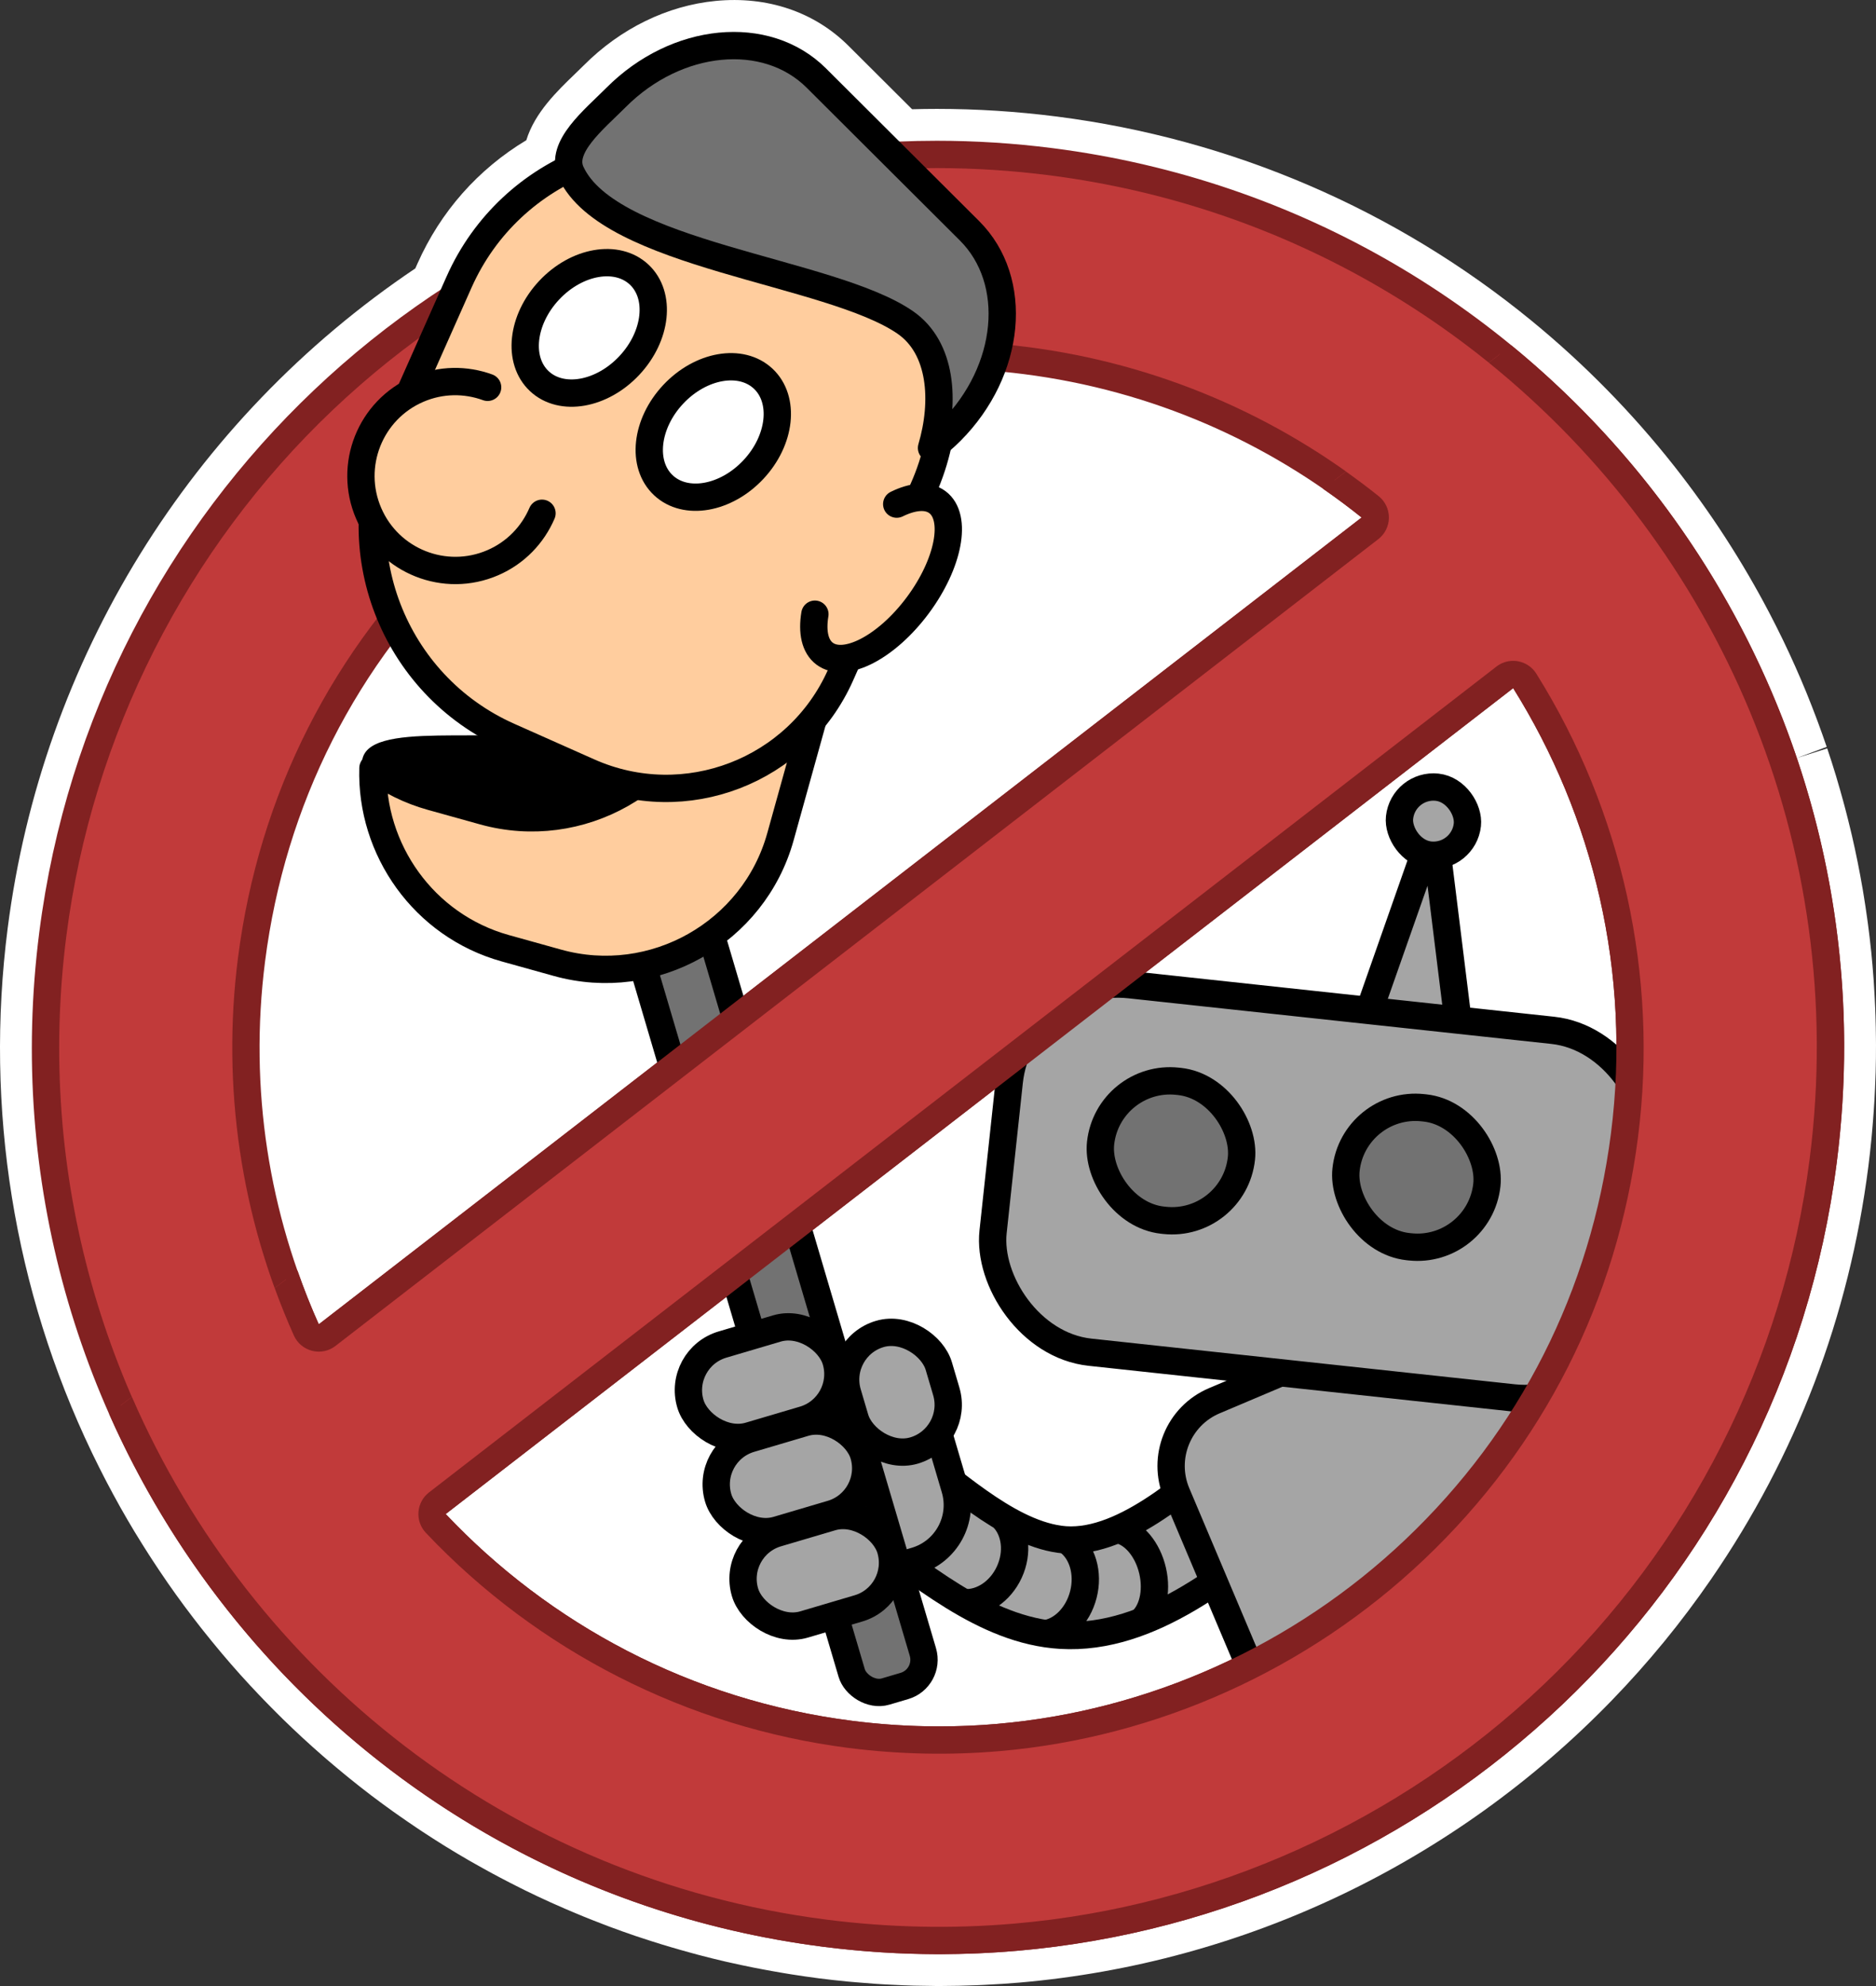 <?xml version="1.0" encoding="UTF-8"?><svg xmlns="http://www.w3.org/2000/svg" xmlns:cc="http://creativecommons.org/ns#" xmlns:dc="http://purl.org/dc/elements/1.1/" xmlns:rdf="http://www.w3.org/1999/02/22-rdf-syntax-ns#" viewBox="0 0 206.015 217.971"><rect x="0" y="0" width="206.015" height="217.971" fill="#333333" stroke="none"/><title>slop-free.org</title><g><path d="M206.007,113.878c-.008-.779-.023-1.557-.048-2.332l-.035-.953c-.032-.766-.073-1.529-.121-2.29l-.048-.773c-.073-1.015-.158-2.027-.259-3.027l-.035-.313c-.094-.902-.201-1.8-.318-2.694l-.116-.837c-.105-.757-.219-1.512-.342-2.266l-.127-.779c-.34-1.992-.742-3.991-1.194-5.939l-.146-.608c-.189-.791-.387-1.578-.595-2.368l-.187-.697c-.234-.861-.478-1.719-.733-2.572l-.088-.3c-.302-.998-.62-1.991-.957-2.993l-3.339,1.054h0l3.282-1.219c-.302-.892-.619-1.779-.944-2.658l-.204-.545c-.311-.826-.632-1.648-.967-2.475l-.141-.351c-.778-1.896-1.626-3.797-2.516-5.642l-.156-.319c-.407-.837-.826-1.667-1.258-2.498l-.156-.3c-1.439-2.743-3.026-5.461-4.712-8.07l-.137-.212c-1.71-2.633-3.562-5.217-5.554-7.747-4.626-5.862-9.896-11.229-15.666-15.953-14.907-12.206-32.928-19.955-52.115-22.409-4.376-.56-8.814-.843-13.192-.843-.892,0-1.791.013-2.719.039l-6.985-6.96c-3.741-3.729-8.921-5.477-14.585-4.928-5.31.514-10.454,3.025-14.486,7.071-.307.309-.638.626-.978.953-1.917,1.845-4.413,4.247-5.331,7.263-5.307,3.19-9.421,7.842-11.956,13.542l-.234.528C20.91,46.05,4.613,72.393.84,101.893c-2.526,19.754.673,39.648,9.251,57.531l.246.503c.363.746.734,1.488,1.115,2.226l.325.625c.424.808.858,1.611,1.342,2.477l.084.154c.502.892,1.019,1.775,1.551,2.66l.245.398c.44.722.889,1.438,1.346,2.149l.393.606c.467.716.942,1.426,1.425,2.126l.252.37c.582.836,1.174,1.663,1.783,2.485l.212.282c.522.701,1.054,1.394,1.598,2.088l.459.578c.505.635,1.019,1.263,1.543,1.891l.374.449c.654.773,1.317,1.539,1.989,2.287l.135.148c.62.688,1.25,1.365,1.885,2.033l.521.543c.545.565,1.098,1.124,1.661,1.684l.49.486c1.426,1.393,2.906,2.758,4.396,4.053l.588.506c.581.498,1.168.99,1.76,1.475l.607.496c.765.617,1.537,1.228,2.321,1.823l.088.067c.776.589,1.563,1.164,2.361,1.734l.617.434c.623.438,1.251.87,1.892,1.3l.702.468c.726.479,1.459.949,2.198,1.409l.327.206c.852.525,1.712,1.038,2.578,1.538l.645.365c.667.379,1.338.751,2.015,1.116l.798.425c.713.377,1.432.745,2.146,1.1l.553.277c.902.442,1.812.872,2.727,1.286l.624.276c.72.322,1.445.636,2.178.942l.866.358c.715.291,1.434.573,2.148.846l.716.275c.948.354,1.902.695,2.877,1.026l.538.176c.788.264,1.58.517,2.376.761.308.094.617.187.922.276.728.216,1.459.424,2.188.621l.836.229c.992.261,1.989.512,2.986.742l.386.085c.884.201,1.773.391,2.664.569.313.062.629.122.953.183.746.143,1.495.276,2.241.402l.938.156c1.033.163,2.071.316,3.119.451,1.029.132,2.056.243,3.081.345l.987.086c.701.062,1.402.119,2.098.166.32.022.64.041.96.06l.184.011c.656.038,1.312.069,1.958.093.383.016.767.028,1.162.04.672.017,1.343.026,2.011.031l.271.005c.16.004.32.007.48.007l.236-.005c1.239-.003,2.535-.031,3.858-.083l.803-.037c1.502-.071,2.751-.152,3.931-.255,24.63-2.125,47.727-13.122,65.036-30.966,1.993-2.055,3.92-4.215,5.728-6.419,1.818-2.218,3.565-4.541,5.192-6.903,9.347-13.58,15.154-28.813,17.259-45.275.132-1.035.244-2.067.345-3.097l.084-.943c.066-.741.124-1.48.173-2.213.023-.334.045-.668.064-.999.047-.826.084-1.652.112-2.472l.023-.615c.028-1.022.04-2.041.038-3.058l-.008-.753Z" fill="#fff" /></g><g><g><path d="M103.13,212.971c-4.167,0-8.391-.27-12.555-.803C36.975,205.313-1.056,156.128,5.799,102.527c2.857-22.336,13.41-43.156,29.715-58.625,16.079-15.254,37.022-24.698,58.971-26.592,2.778-.24,5.603-.361,8.396-.361,4.168,0,8.394.27,12.56.803,53.601,6.855,91.631,56.041,84.775,109.641-2.857,22.337-13.41,43.156-29.715,58.625-16.079,15.255-37.022,24.698-58.971,26.592-2.779.24-5.604.361-8.4.361ZM166.171,74.026c-.33,0-.653.109-.917.313l-117.225,90.639c-.335.259-.545.647-.578,1.07-.033.422.115.839.406,1.146,12.019,12.712,28.182,20.934,45.509,23.15,3.237.414,6.527.624,9.778.624,2.168,0,4.353-.094,6.495-.279,17.005-1.466,33.242-8.794,45.721-20.634,12.822-12.163,20.787-27.882,23.034-45.455,2.216-17.328-1.673-35.039-10.951-49.871-.225-.359-.59-.606-1.008-.681-.087-.016-.176-.023-.264-.023ZM96.377,39.229c-17.005,1.468-33.243,8.795-45.721,20.634-12.821,12.163-20.786,27.881-23.034,45.456-1.773,13.862.308,27.915,6.018,40.637.188.419.559.729,1.004.841.12.03.243.045.364.045.329,0,.652-.108.917-.313l114.518-88.545c.364-.281.578-.713.583-1.173.004-.46-.203-.896-.561-1.184-10.877-8.728-23.953-14.279-37.815-16.052-3.237-.414-6.526-.624-9.776-.624-2.168,0-4.354.094-6.496.278h-.001Z" fill="#c13a3a" /><path d="M102.882,18.449c4.105,0,8.266.266,12.368.791,52.78,6.751,90.228,55.182,83.478,107.963-2.813,21.994-13.204,42.496-29.259,57.727-15.834,15.021-36.456,24.321-58.068,26.186-2.735.236-5.517.356-8.268.356-4.105,0-8.266-.266-12.368-.791C37.985,203.93.537,155.498,7.287,102.717c2.813-21.994,13.204-42.495,29.259-57.727,15.834-15.021,36.456-24.321,58.068-26.186.004-0.0.008-.001.012-.001,2.731-.235,5.509-.355,8.256-.355M96.258,37.733c-.003 0-.007.001-.01.001-17.342,1.496-33.9,8.969-46.624,21.04-13.075,12.404-21.198,28.433-23.49,46.353-1.808,14.136.314,28.466,6.137,41.441.376.839,1.116,1.458,2.008,1.682.241.06.485.09.729.09.657,0,1.304-.216,1.835-.627l114.517-88.545c.727-.562,1.157-1.427,1.165-2.346s-.405-1.792-1.122-2.367c-11.092-8.901-24.427-14.562-38.563-16.37-3.299-.422-6.652-.636-9.966-.636-2.208,0-4.434.095-6.616.283M103.141,192.47c2.211,0,4.441-.096,6.626-.284,17.342-1.496,33.9-8.968,46.624-21.04,13.075-12.404,21.198-28.433,23.49-46.354,2.26-17.671-1.706-35.732-11.167-50.857-.449-.718-1.182-1.213-2.016-1.362-.176-.031-.352-.047-.528-.047-.659,0-1.306.217-1.835.627l-117.224,90.639c-.67.518-1.09,1.296-1.156,2.141-.066.845.229,1.678.811,2.294,12.256,12.963,28.738,21.347,46.409,23.608,3.299.422,6.652.636,9.966.636M102.882,15.449c-2.866,0-5.709.124-8.525.367-0.0 0-.001 0-.001 0C48.7,19.756,10.362,55.031,4.311,102.337c-6.971,54.508,31.565,104.348,86.073,111.319,4.285.548,8.54.815,12.748.815,2.866,0,5.71-.124,8.526-.367,45.656-3.939,83.994-39.215,90.045-86.521,6.971-54.508-31.565-104.348-86.073-111.319-4.284-.548-8.541-.815-12.748-.815h0ZM35.008,145.341c-5.424-12.086-7.698-25.758-5.898-39.832,2.203-17.227,10.011-32.635,22.579-44.557,12.233-11.606,28.15-18.789,44.817-20.228l.001-0c2.11-.182,4.236-.273,6.367-.273,3.193-0,6.399.204,9.586.612,14.075,1.8,26.734,7.443,37.066,15.734l-114.517,88.545h0ZM103.141,189.47c-3.193,0-6.399-.204-9.585-.612-17.721-2.267-33.199-10.624-44.61-22.693l117.224-90.639c8.808,14.081,13.002,31.164,10.735,48.885-2.203,17.227-10.011,32.635-22.579,44.558-12.233,11.606-28.15,18.789-44.817,20.227-2.111.182-4.237.273-6.369.273h0Z" fill="#822121" /></g></g><g><path d="M94.191,167.882c6.693,4.572,13.81,11.088,22.311,11.587,9.912.582,18.738-7.056,25.967-12.797,5.29-4.201-2.184-11.586-7.425-7.425-4.681,3.717-12.039,10.628-18.693,9.688-6.031-.852-12.046-6.831-16.861-10.12-5.594-3.821-10.852,5.273-5.3,9.066h0Z" fill="#a5a5a5" stroke="#000" stroke-miterlimit="10" stroke-width="3" /><path d="M105.901,175.893c1.919.108,3.939-1.187,4.938-3.356.999-2.168.671-4.545-.657-5.934" fill="none" stroke="#000" stroke-miterlimit="10" stroke-width="3" /><path d="M114.737,179.315c1.886-.263,3.632-1.952,4.236-4.318.604-2.366-.119-4.684-1.648-5.82" fill="none" stroke="#000" stroke-miterlimit="10" stroke-width="3" /><path d="M125.23,178.031c1.298-1.036,1.891-3.28,1.345-5.642-.546-2.362-2.064-4.118-3.686-4.478" fill="none" stroke="#000" stroke-miterlimit="10" stroke-width="3" /><rect x="131.951" y="147.544" width="39.692" height="37.616" rx="7.775" ry="7.775" transform="translate(-52.806 72.263) rotate(-22.924)" fill="#a5a5a5" stroke="#000" stroke-linejoin="round" stroke-width="3" /><rect x="83.228" y="153.333" width="21.111" height="19.556" rx="6.389" ry="6.389" transform="translate(-42.367 33.251) rotate(-16.457)" fill="#a5a5a5" stroke="#000" stroke-linejoin="round" stroke-width="3" /><rect x="81.203" y="95.361" width="8.151" height="91.86" rx="3" ry="3" transform="translate(-36.534 29.948) rotate(-16.457)" fill="#727272" stroke="#000" stroke-linejoin="round" stroke-width="3" /><rect x="78.527" y="156.806" width="16.667" height="10.444" rx="5.222" ry="5.222" transform="translate(-42.344 31.245) rotate(-16.457)" fill="#a5a5a5" stroke="#000" stroke-linejoin="round" stroke-width="3" /><rect x="81.473" y="167.173" width="16.667" height="10.444" rx="5.222" ry="5.222" transform="translate(-45.16 32.505) rotate(-16.457)" fill="#a5a5a5" stroke="#000" stroke-linejoin="round" stroke-width="3" /><rect x="75.473" y="146.469" width="16.667" height="10.444" rx="5.222" ry="5.222" transform="translate(-39.541 29.957) rotate(-16.457)" fill="#a5a5a5" stroke="#000" stroke-linejoin="round" stroke-width="3" /><rect x="93.277" y="146.13" width="10.444" height="13.333" rx="5.222" ry="5.222" transform="translate(-39.252 34.165) rotate(-16.457)" fill="#a5a5a5" stroke="#000" stroke-linejoin="round" stroke-width="3" /><g><g><path d="M79.96,83.837c.317-4.784-7.929-6.036-17.315-3.899-8.592,1.956-22.575-1.088-22.892,3.696s14.92,7.226,23.713,7.809c8.792.583,16.177-2.822,16.494-7.606Z" /><path d="M83.184,51.111c.087,2.29-.169,4.629-.815,6.947l-4.772,17.149c-2.932,10.535-13.949,16.756-24.484,13.824l-5.728-1.594c-2.384-.663-4.544-1.744-6.43-3.136-.265,8.925,5.572,17.276,14.536,19.771l5.728,1.594c10.535,2.932,21.553-3.289,24.484-13.824l4.772-17.149c2.461-8.845-.694-17.983-7.292-23.582Z" fill="#ffcd9e" stroke="#000" stroke-linejoin="round" stroke-width="3" /></g><g><path d="M69.568,16.277h5.328c13.93,0,25.239,11.309,25.239,25.239v22.388c0,11.559-9.384,20.943-20.943,20.943h-9.624c-13.93,0-25.239-11.309-25.239-25.239v-18.092c0-13.93,11.309-25.239,25.239-25.239Z" transform="translate(26.773 -24.986) rotate(23.972)" fill="#ffcd9e" stroke="#000" stroke-miterlimit="10" stroke-width="3" /><path d="M53.549,42.509c-2.401-.874-5.124-.878-7.655.215-5.256,2.271-7.676,8.372-5.405,13.628,2.271,5.256,8.372,7.676,13.628,5.405,2.531-1.093,4.395-3.079,5.403-5.426" fill="#ffcd9e" /><path d="M53.549,42.509c-2.401-.874-5.124-.878-7.655.215-5.256,2.271-7.676,8.372-5.405,13.628,2.271,5.256,8.372,7.676,13.628,5.405,2.531-1.093,4.395-3.079,5.403-5.426" fill="none" stroke="#000" stroke-linecap="round" stroke-miterlimit="10" stroke-width="3" /><path d="M89.488,67.409c-.324,1.946.002,3.539,1.076,4.337,2.23,1.658,6.807-.721,10.224-5.315,3.417-4.594,4.38-9.663,2.15-11.321-1.073-.799-2.693-.653-4.464.217" fill="#ffcd9e" /><path d="M89.488,67.409c-.324,1.946.002,3.539,1.076,4.337,2.23,1.658,6.807-.721,10.224-5.315,3.417-4.594,4.38-9.663,2.15-11.321-1.073-.799-2.693-.653-4.464.217" fill="none" stroke="#000" stroke-linecap="round" stroke-miterlimit="10" stroke-width="3" /><ellipse cx="64.707" cy="35.985" rx="8.015" ry="6.036" transform="translate(-5.799 58.585) rotate(-46.852)" fill="#fff" stroke="#000" stroke-miterlimit="10" stroke-width="3" /><ellipse cx="78.33" cy="47.411" rx="8.015" ry="6.036" transform="translate(-9.829 72.135) rotate(-46.852)" fill="#fff" stroke="#000" stroke-miterlimit="10" stroke-width="3" /><path d="M99.401,35.381c4.064,2.796,4.393,8.718,2.895,13.784.731-.557,1.443-1.158,2.116-1.833l0-0c6.642-6.665,7.56-16.518,2.052-22.007l-16.815-16.756c-5.508-5.489-15.358-4.536-21.999,2.129l-0.0 0c-2.429,2.437-6.219,5.455-4.947,8.223,4.199,9.136,28.415,10.761,36.699,16.46Z" fill="#727272" stroke="#000" stroke-linejoin="round" stroke-width="3" /></g></g><polyline points="150.356 110.926 157.469 90.682 160.105 111.976" fill="#a5a5a5" stroke="#000" stroke-linejoin="round" stroke-width="3" /><rect x="109.741" y="110.457" width="70.74" height="40.569" rx="12" ry="12" transform="translate(14.846 -14.797) rotate(6.152)" fill="#a5a5a5" stroke="#000" stroke-linejoin="round" stroke-width="3" /><rect x="120.817" y="118.634" width="15.556" height="15.333" rx="7.667" ry="7.667" transform="translate(14.275 -13.053) rotate(6.152)" fill="#727272" stroke="#000" stroke-linejoin="round" stroke-width="3" /><rect x="147.772" y="121.539" width="15.556" height="15.333" rx="7.667" ry="7.667" transform="translate(14.741 -15.924) rotate(6.152)" fill="#727272" stroke="#000" stroke-linejoin="round" stroke-width="3" /><rect x="153.673" y="86.373" width="7.49" height="7.49" rx="3.745" ry="3.745" transform="translate(10.563 -16.35) rotate(6.152)" fill="#a5a5a5" stroke="#000" stroke-linejoin="round" stroke-width="3" /></g><g><g><path d="M164.715,38.867l-18.158,13.832c1.33.933,2.635,1.906,3.907,2.927.358.288.565.724.561,1.184-.004.46-.219.892-.582,1.173l-114.518,88.544c-.231.179-.505.284-.788.308-.163.014-.33.001-.494-.04-.446-.112-.816-.422-1.004-.841-.818-1.823-1.553-3.675-2.221-5.548l-18.164,13.836c13.396,30.469,41.969,53.404,77.32,57.926,6.971.89,14.021,1.039,20.955.441,21.949-1.894,42.892-11.337,58.971-26.591,16.305-15.469,26.858-36.289,29.715-58.625,4.457-34.851-10.066-67.83-35.501-88.526ZM178.393,124.602c-2.248,17.573-10.213,33.292-23.034,45.455-12.478,11.838-28.716,19.166-45.721,20.634-5.381.464-10.856.349-16.273-.345-17.328-2.217-33.491-10.439-45.51-23.151-.291-.307-.438-.724-.406-1.146s.243-.812.578-1.07l117.224-90.639c.23-.178.504-.283.788-.308.13-.011.262-.005.393.018.417.074.783.322,1.008.681,9.278,14.832,13.167,32.543,10.951,49.871Z" fill="#c13a3a" /><path d="M45.955,165.933c-.066.845.229,1.678.811,2.294,12.256,12.963,28.738,21.347,46.409,23.608,5.525.707,11.107.825,16.592.352,17.342-1.496,33.9-8.968,46.624-21.04,13.075-12.404,21.198-28.433,23.49-46.354,2.26-17.671-1.706-35.732-11.167-50.857-.449-.718-1.182-1.213-2.016-1.362-.262-.047-.526-.058-.785-.036-.569.049-1.117.26-1.577.616l-117.224,90.639c-.67.518-1.09,1.296-1.156,2.141ZM166.171,75.526c8.808,14.081,13.001,31.164,10.735,48.885-2.203,17.227-10.011,32.635-22.579,44.558-12.233,11.606-28.15,18.789-44.817,20.227-5.273.455-10.64.341-15.954-.339-17.721-2.267-33.199-10.624-44.61-22.693l117.224-90.639Z" fill="#822121" /><path d="M149.525,56.796l-114.517,88.545c-.863-1.923-1.637-3.89-2.336-5.888l-2.508,1.911c.639,1.756,1.339,3.494,2.107,5.206.376.839,1.117,1.458,2.008,1.682.326.082.659.107.987.079.567-.049,1.116-.259,1.577-.616l114.517-88.545c.727-.562,1.157-1.427,1.165-2.346s-.405-1.792-1.122-2.367c-1.173-.942-2.377-1.838-3.599-2.707l-2.499,1.904c1.445,1.001,2.854,2.047,4.22,3.143Z" fill="#822121" /><path d="M165.973,37.909l-2.484,1.892c25.221,20.364,39.645,52.955,35.239,87.401-2.813,21.994-13.204,42.496-29.259,57.727-15.834,15.021-36.456,24.321-58.068,26.186-6.829.589-13.772.443-20.636-.435-34.939-4.469-63.153-27.205-76.281-57.374l-2.489,1.896c13.641,30.771,42.565,53.871,78.39,58.453,7.203.921,14.323,1.048,21.274.448,45.656-3.939,83.994-39.215,90.045-86.521,4.517-35.316-10.074-68.667-35.731-89.674Z" fill="#822121" /></g></g></svg>